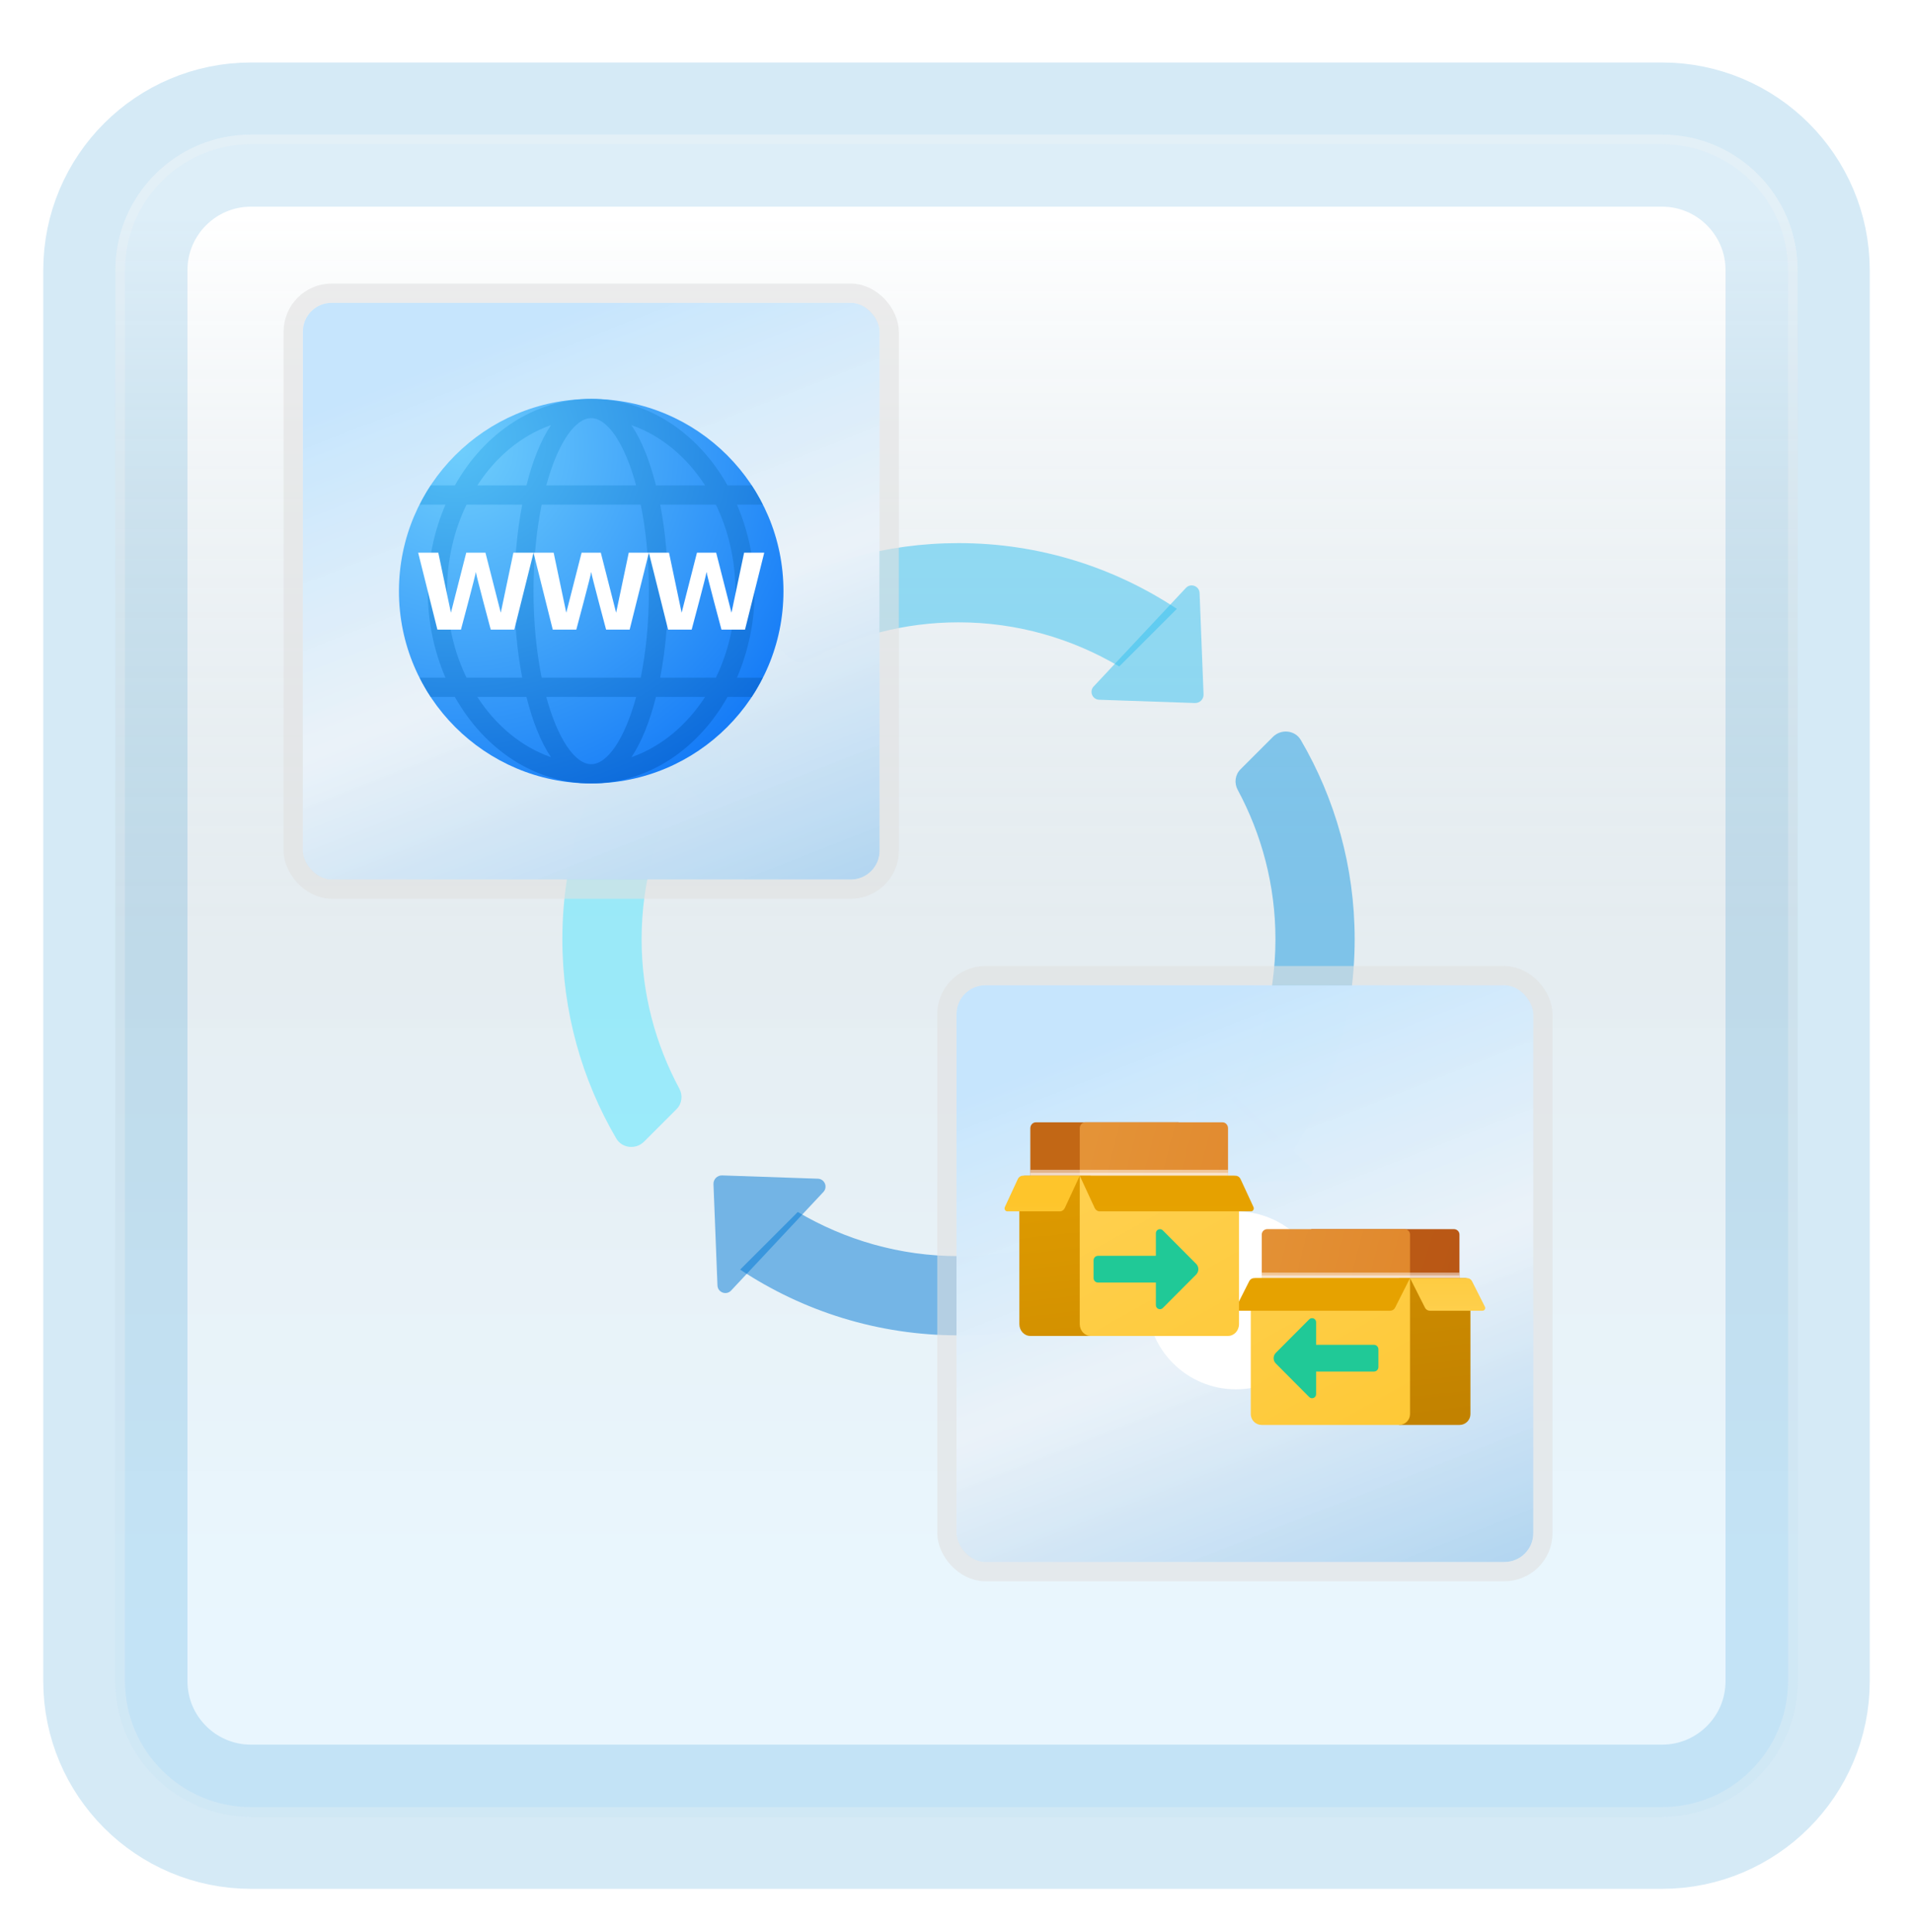 <svg width="199" height="201" viewBox="0 0 199 201" fill="none" xmlns="http://www.w3.org/2000/svg">
<g filter="url(#filter0_d_85_2149)">
<path d="M172.887 10H26.113C18.319 10 12 16.319 12 24.113V170.887C12 178.681 18.319 185 26.113 185H172.887C180.681 185 187 178.681 187 170.887V24.113C187 16.319 180.681 10 172.887 10Z" fill="white"/>
<path d="M172.887 10H26.113C18.319 10 12 16.319 12 24.113V170.887C12 178.681 18.319 185 26.113 185H172.887C180.681 185 187 178.681 187 170.887V24.113C187 16.319 180.681 10 172.887 10Z" stroke="#D5EAF6" stroke-width="15" stroke-linecap="round"/>
<path d="M172.887 10H26.113C18.319 10 12 16.319 12 24.113V170.887C12 178.681 18.319 185 26.113 185H172.887C180.681 185 187 178.681 187 170.887V24.113C187 16.319 180.681 10 172.887 10Z" fill="url(#paint0_linear_85_2149)" fill-opacity="0.2"/>
<path d="M26.113 10.5H172.887C180.405 10.5 186.5 16.595 186.5 24.113V170.887C186.5 178.405 180.405 184.5 172.887 184.5H26.113C18.595 184.5 12.5 178.405 12.5 170.887V24.113C12.5 16.595 18.595 10.5 26.113 10.5Z" stroke="#F7F7F7" stroke-opacity="0.27"/>
</g>
<path d="M71.333 80.989L65.341 74.997C61.026 81.51 58.5 89.311 58.5 97.71C58.5 105.268 60.546 112.346 64.103 118.434C64.706 119.469 66.151 119.615 66.998 118.766L70.377 115.387C70.943 114.82 71.048 113.959 70.669 113.254C68.178 108.62 66.742 103.339 66.742 97.71C66.742 91.598 68.434 85.897 71.333 80.989Z" fill="#50E6FF" fill-opacity="0.5"/>
<path d="M132.678 97.71C132.678 103.821 130.986 109.523 128.087 114.431L134.079 120.423C138.394 113.91 140.92 106.106 140.92 97.71C140.92 90.152 138.874 83.074 135.317 76.985C134.714 75.951 133.269 75.807 132.422 76.654L129.043 80.033C128.476 80.6 128.371 81.461 128.75 82.165C131.242 86.799 132.678 92.081 132.678 97.71Z" fill="#199BE2" fill-opacity="0.5"/>
<path d="M82.033 68.377C82.6 68.943 83.461 69.048 84.165 68.669C88.799 66.178 94.081 64.742 99.71 64.742C105.821 64.742 111.523 66.434 116.431 69.333L122.425 63.339C115.91 59.026 108.109 56.5 99.71 56.5C92.189 56.5 85.146 58.526 79.078 62.049C78.005 62.673 77.778 64.122 78.656 64.999L82.033 68.377Z" fill="#35C1F1" fill-opacity="0.5"/>
<path d="M117.387 127.043C116.82 126.476 115.959 126.371 115.254 126.75C110.62 129.242 105.339 130.678 99.71 130.678C93.598 130.678 87.897 128.986 82.989 126.087L76.997 132.079C83.51 136.394 91.313 138.92 99.71 138.92C107.268 138.92 114.346 136.874 120.434 133.317C121.469 132.714 121.615 131.269 120.766 130.422L117.387 127.043Z" fill="#0078D4" fill-opacity="0.5"/>
<path d="M124.3 73.138L114.339 72.796C113.635 72.772 113.284 71.929 113.769 71.414L123.364 61.163C123.863 60.629 124.757 60.963 124.786 61.693L125.2 72.236C125.219 72.741 124.805 73.155 124.3 73.138Z" fill="#35C1F1" fill-opacity="0.5"/>
<path d="M75.12 122.281L85.08 122.623C85.785 122.648 86.135 123.491 85.651 124.006L76.055 134.257C75.557 134.79 74.662 134.457 74.634 133.727L74.219 123.184C74.201 122.679 74.615 122.265 75.12 122.281Z" fill="#0078D4" fill-opacity="0.5"/>
<path d="M124.281 122.3L124.623 112.339C124.648 111.635 125.491 111.284 126.006 111.769L136.257 121.364C136.79 121.863 136.457 122.757 135.727 122.786L125.184 123.2C124.679 123.219 124.265 122.805 124.281 122.3Z" fill="#199BE2" fill-opacity="0.5"/>
<path d="M75.138 73.12L74.796 83.08C74.772 83.785 73.929 84.135 73.414 83.651L63.161 74.055C62.627 73.557 62.961 72.662 63.69 72.634L74.234 72.219C74.741 72.201 75.155 72.615 75.138 73.12Z" fill="#50E6FF" fill-opacity="0.5"/>
<rect x="31.5" y="31.5" width="60" height="60" rx="3" fill="url(#paint1_linear_85_2149)"/>
<rect x="31.5" y="31.5" width="60" height="60" rx="3" fill="white" fill-opacity="0.2"/>
<path d="M41.5 61.5C41.5 50.455 50.455 41.5 61.5 41.5C72.545 41.5 81.5 50.455 81.5 61.5C81.5 72.545 72.545 81.5 61.5 81.5C50.455 81.5 41.5 72.545 41.5 61.5Z" fill="url(#paint2_radial_85_2149)"/>
<path d="M78.5 61.5C78.5 58.261 77.827 55.209 76.661 52.5H79.343C78.995 51.811 78.618 51.14 78.195 50.5H75.683C72.638 45.084 67.421 41.5 61.5 41.5C55.579 41.5 50.362 45.084 47.317 50.5H44.805C44.382 51.14 44.005 51.811 43.657 52.5H46.339C45.173 55.209 44.5 58.261 44.5 61.5C44.5 64.739 45.173 67.791 46.339 70.5H43.657C44.005 71.189 44.382 71.86 44.805 72.5H47.317C50.362 77.916 55.579 81.5 61.5 81.5C67.421 81.5 72.638 77.916 75.683 72.5H78.195C78.618 71.86 78.995 71.189 79.343 70.5H76.661C77.827 67.791 78.5 64.739 78.5 61.5ZM76.5 61.5C76.5 64.78 75.753 67.849 74.471 70.5H68.678C69.221 67.667 69.5 64.553 69.5 61.5C69.5 58.447 69.221 55.333 68.678 52.5H74.471C75.753 55.151 76.5 58.22 76.5 61.5ZM61.5 79.5C59.81 79.5 58.009 76.863 56.826 72.5H66.175C64.991 76.863 63.19 79.5 61.5 79.5ZM56.348 70.5C55.821 67.913 55.5 64.871 55.5 61.5C55.5 58.129 55.821 55.087 56.348 52.5H66.652C67.179 55.087 67.5 58.129 67.5 61.5C67.5 64.871 67.179 67.913 66.652 70.5H56.348ZM61.5 43.5C63.19 43.5 64.991 46.137 66.174 50.5H56.825C58.009 46.137 59.81 43.5 61.5 43.5ZM73.347 50.5H68.236C67.61 48.001 66.757 45.816 65.684 44.227C68.763 45.303 71.429 47.532 73.347 50.5ZM57.316 44.227C56.243 45.817 55.39 48.001 54.764 50.5H49.653C51.571 47.532 54.237 45.303 57.316 44.227ZM46.5 61.5C46.5 58.22 47.247 55.151 48.529 52.5H54.322C53.779 55.333 53.5 58.447 53.5 61.5C53.5 64.553 53.779 67.667 54.322 70.5H48.529C47.247 67.849 46.5 64.78 46.5 61.5ZM49.653 72.5H54.764C55.39 74.999 56.243 77.184 57.316 78.773C54.237 77.697 51.571 75.468 49.653 72.5ZM65.684 78.773C66.757 77.183 67.61 74.999 68.236 72.5H73.347C71.429 75.468 68.763 77.697 65.684 78.773Z" fill="url(#paint3_radial_85_2149)"/>
<path d="M65.405 57.5L64.093 63.743L62.5 57.5H60.5L58.907 63.743L57.595 57.5H55.5L57.5 65.5H59.951C59.951 65.5 61.464 59.864 61.5 59.5C61.536 59.864 63.049 65.5 63.049 65.5H65.5L67.5 57.5H65.405Z" fill="white"/>
<path d="M53.405 57.5L52.093 63.743L50.5 57.5H48.5L46.907 63.743L45.595 57.5H43.5L45.5 65.5H47.951C47.951 65.5 49.464 59.864 49.5 59.5C49.536 59.864 51.049 65.5 51.049 65.5H53.5L55.5 57.5H53.405Z" fill="white"/>
<path d="M77.405 57.5L76.093 63.743L74.5 57.5H72.5L70.907 63.743L69.595 57.5H67.5L69.5 65.5H71.951C71.951 65.5 73.464 59.864 73.5 59.5C73.536 59.864 75.049 65.5 75.049 65.5H77.5L79.5 57.5H77.405Z" fill="white"/>
<rect x="30.5" y="30.5" width="62" height="62" rx="4" stroke="#E2E2E2" stroke-opacity="0.59" stroke-width="2"/>
<rect x="99.5" y="102.5" width="60" height="60" rx="3" fill="url(#paint4_linear_85_2149)"/>
<rect x="99.5" y="102.5" width="60" height="60" rx="3" fill="white" fill-opacity="0.2"/>
<path d="M128.574 144.537C133.688 144.537 137.833 140.392 137.833 135.278C137.833 130.164 133.688 126.018 128.574 126.018C123.46 126.018 119.315 130.164 119.315 135.278C119.315 140.392 123.46 144.537 128.574 144.537Z" fill="white"/>
<path d="M151.82 134.095H136.396V127.87H151.249C151.564 127.87 151.82 128.124 151.82 128.436V134.095Z" fill="url(#paint5_linear_85_2149)"/>
<path d="M146.107 134.095H131.825C131.51 134.095 131.254 133.841 131.254 133.529V128.436C131.254 128.124 131.51 127.87 131.825 127.87H146.107C146.423 127.87 146.678 128.124 146.678 128.436V133.529C146.678 133.841 146.423 134.095 146.107 134.095Z" fill="url(#paint6_linear_85_2149)"/>
<path d="M151.82 132.397H131.254V133.529C131.254 133.841 131.51 134.095 131.825 134.095H136.396H146.107H151.82V132.397Z" fill="white" fill-opacity="0.5"/>
<path d="M151.82 132.68H131.254V133.529C131.254 133.841 131.51 134.095 131.825 134.095H136.396H146.107H151.82V132.68Z" fill="white" fill-opacity="0.5"/>
<path d="M151.82 148.241H145.536V132.963H152.391C152.707 132.963 152.962 133.216 152.962 133.529V147.109C152.962 147.734 152.451 148.241 151.82 148.241Z" fill="url(#paint7_linear_85_2149)"/>
<path d="M145.536 148.241H131.254C130.623 148.241 130.112 147.734 130.112 147.109V133.529C130.112 133.216 130.368 132.963 130.683 132.963H146.678V147.109C146.678 147.734 146.167 148.241 145.536 148.241Z" fill="url(#paint8_linear_85_2149)"/>
<path d="M146.678 132.963H130.465C130.248 132.963 130.051 133.084 129.954 133.276L128.605 135.949C128.51 136.137 128.647 136.358 128.86 136.358H144.612C144.828 136.358 145.026 136.237 145.122 136.045L146.678 132.963Z" fill="url(#paint9_linear_85_2149)"/>
<path d="M146.678 132.963H152.609C152.826 132.963 153.024 133.084 153.12 133.276L154.47 135.949C154.564 136.137 154.427 136.358 154.214 136.358H148.745C148.529 136.358 148.331 136.237 148.235 136.045L146.678 132.963Z" fill="url(#paint10_linear_85_2149)"/>
<path d="M107.18 123.549H122.604V116.759H107.751C107.436 116.759 107.18 117.036 107.18 117.377V123.549Z" fill="url(#paint11_linear_85_2149)"/>
<path d="M112.893 123.549H127.175C127.49 123.549 127.746 123.273 127.746 122.932V117.377C127.746 117.036 127.49 116.759 127.175 116.759H112.893C112.577 116.759 112.322 117.036 112.322 117.377V122.932C112.322 123.273 112.577 123.549 112.893 123.549Z" fill="url(#paint12_linear_85_2149)"/>
<path d="M107.18 121.698H127.746L127.746 122.932C127.746 123.273 127.49 123.549 127.175 123.549H122.604H112.893H107.18V121.698Z" fill="white" fill-opacity="0.5"/>
<path d="M107.18 122.006H127.746L127.746 122.932C127.746 123.273 127.49 123.549 127.175 123.549H122.604H112.893H107.18V122.006Z" fill="white" fill-opacity="0.5"/>
<path d="M107.18 138.981H113.464V122.315H106.609C106.293 122.315 106.038 122.591 106.038 122.932V137.747C106.038 138.429 106.549 138.981 107.18 138.981Z" fill="url(#paint13_linear_85_2149)"/>
<path d="M113.464 138.981H127.746C128.377 138.981 128.888 138.429 128.888 137.747V122.932C128.888 122.591 128.632 122.315 128.317 122.315H112.322V137.747C112.322 138.429 112.833 138.981 113.464 138.981Z" fill="url(#paint14_linear_85_2149)"/>
<path d="M112.322 122.315H128.535C128.752 122.315 128.949 122.447 129.046 122.656L130.395 125.572C130.49 125.777 130.353 126.019 130.14 126.019H114.388C114.172 126.019 113.974 125.886 113.878 125.677L112.322 122.315Z" fill="url(#paint15_linear_85_2149)"/>
<path d="M112.322 122.315H106.391C106.174 122.315 105.976 122.447 105.88 122.656L104.531 125.572C104.436 125.777 104.573 126.019 104.786 126.019H110.255C110.471 126.019 110.669 125.886 110.765 125.677L112.322 122.315Z" fill="url(#paint16_linear_85_2149)"/>
<path d="M120.241 133.403V135.78C120.241 136.156 120.696 136.344 120.96 136.076L124.433 132.59C124.733 132.282 124.733 131.79 124.433 131.486L120.96 127.996C120.696 127.728 120.241 127.916 120.241 128.293V131.32" fill="#20C997"/>
<path d="M121.167 130.647H114.222C113.965 130.647 113.759 130.853 113.759 131.11V132.962C113.759 133.219 113.965 133.425 114.222 133.425H121.167" fill="#20C997"/>
<path d="M136.907 140.579V137.552C136.907 137.176 136.452 136.988 136.188 137.255L132.715 140.742C132.415 141.049 132.415 141.541 132.715 141.845L136.188 145.335C136.452 145.603 136.907 145.415 136.907 145.039V142.663" fill="#20C997"/>
<path d="M135.056 142.684H142.926C143.183 142.684 143.389 142.478 143.389 142.221V140.369C143.389 140.113 143.183 139.906 142.926 139.906H135.056" fill="#20C997"/>
<rect x="98.5" y="101.5" width="62" height="62" rx="4" stroke="#E2E2E2" stroke-opacity="0.59" stroke-width="2"/>
<defs>
<filter id="filter0_d_85_2149" x="0.5" y="2.5" width="198" height="198" filterUnits="userSpaceOnUse" color-interpolation-filters="sRGB">
<feFlood flood-opacity="0" result="BackgroundImageFix"/>
<feColorMatrix in="SourceAlpha" type="matrix" values="0 0 0 0 0 0 0 0 0 0 0 0 0 0 0 0 0 0 127 0" result="hardAlpha"/>
<feOffset dy="4"/>
<feGaussianBlur stdDeviation="2"/>
<feComposite in2="hardAlpha" operator="out"/>
<feColorMatrix type="matrix" values="0 0 0 0 0 0 0 0 0 0 0 0 0 0 0 0 0 0 0.25 0"/>
<feBlend mode="normal" in2="BackgroundImageFix" result="effect1_dropShadow_85_2149"/>
<feBlend mode="normal" in="SourceGraphic" in2="effect1_dropShadow_85_2149" result="shape"/>
</filter>
<linearGradient id="paint0_linear_85_2149" x1="99.5" y1="18.468" x2="99.5" y2="176.532" gradientUnits="userSpaceOnUse">
<stop stop-color="white"/>
<stop offset="0.472" stop-color="#0D5176" stop-opacity="0.528"/>
<stop offset="0.941" stop-color="#12A6F7" stop-opacity="0.465"/>
</linearGradient>
<linearGradient id="paint1_linear_85_2149" x1="61.5" y1="31.5" x2="88.3" y2="99.9" gradientUnits="userSpaceOnUse">
<stop stop-color="#B8DFFC"/>
<stop offset="0.453" stop-color="#E5EFF7" stop-opacity="0.98"/>
<stop offset="1" stop-color="#8FC3EB"/>
</linearGradient>
<radialGradient id="paint2_radial_85_2149" cx="0" cy="0" r="1" gradientUnits="userSpaceOnUse" gradientTransform="translate(47.832 46.681) scale(40.041)">
<stop stop-color="#6FCEFC"/>
<stop offset="1" stop-color="#167CF7"/>
</radialGradient>
<radialGradient id="paint3_radial_85_2149" cx="0" cy="0" r="1" gradientUnits="userSpaceOnUse" gradientTransform="translate(47.225 45.98) scale(45.009 40.155)">
<stop offset="0.001" stop-color="#54C0F5"/>
<stop offset="0.998" stop-color="#0B69DB"/>
</radialGradient>
<linearGradient id="paint4_linear_85_2149" x1="129.5" y1="102.5" x2="156.3" y2="170.9" gradientUnits="userSpaceOnUse">
<stop stop-color="#B8DFFC"/>
<stop offset="0.453" stop-color="#E5EFF7" stop-opacity="0.98"/>
<stop offset="1" stop-color="#8FC3EB"/>
</linearGradient>
<linearGradient id="paint5_linear_85_2149" x1="108.788" y1="133.872" x2="193.523" y2="161.951" gradientUnits="userSpaceOnUse">
<stop stop-color="#C26715"/>
<stop offset="0.508" stop-color="#B85515"/>
<stop offset="1" stop-color="#AD3F16"/>
</linearGradient>
<linearGradient id="paint6_linear_85_2149" x1="99.834" y1="79.107" x2="196.837" y2="104.245" gradientUnits="userSpaceOnUse">
<stop stop-color="#EBA84B"/>
<stop offset="1" stop-color="#D97218"/>
</linearGradient>
<linearGradient id="paint7_linear_85_2149" x1="-56.242" y1="111.763" x2="-49.708" y2="169.868" gradientUnits="userSpaceOnUse">
<stop stop-color="#EBA600"/>
<stop offset="1" stop-color="#C28200"/>
</linearGradient>
<linearGradient id="paint8_linear_85_2149" x1="103.686" y1="105.387" x2="138.511" y2="167.622" gradientUnits="userSpaceOnUse">
<stop stop-color="#FFD869"/>
<stop offset="1" stop-color="#FEC52B"/>
</linearGradient>
<linearGradient id="paint9_linear_85_2149" x1="140.3" y1="250.24" x2="140.3" y2="-748.063" gradientUnits="userSpaceOnUse">
<stop stop-color="#EBA600"/>
<stop offset="1" stop-color="#C28200"/>
</linearGradient>
<linearGradient id="paint10_linear_85_2149" x1="129.501" y1="146.819" x2="129.501" y2="125.008" gradientUnits="userSpaceOnUse">
<stop stop-color="#FFD869"/>
<stop offset="1" stop-color="#FEC52B"/>
</linearGradient>
<linearGradient id="paint11_linear_85_2149" x1="125.454" y1="133.872" x2="210.19" y2="161.951" gradientUnits="userSpaceOnUse">
<stop stop-color="#C26715"/>
<stop offset="0.508" stop-color="#B85515"/>
<stop offset="1" stop-color="#AD3F16"/>
</linearGradient>
<linearGradient id="paint12_linear_85_2149" x1="83.167" y1="79.106" x2="180.17" y2="104.244" gradientUnits="userSpaceOnUse">
<stop stop-color="#EBA84B"/>
<stop offset="1" stop-color="#D97218"/>
</linearGradient>
<linearGradient id="paint13_linear_85_2149" x1="47.611" y1="111.763" x2="54.145" y2="169.868" gradientUnits="userSpaceOnUse">
<stop stop-color="#EBA600"/>
<stop offset="1" stop-color="#C28200"/>
</linearGradient>
<linearGradient id="paint14_linear_85_2149" x1="84.72" y1="105.387" x2="119.545" y2="167.622" gradientUnits="userSpaceOnUse">
<stop stop-color="#FFD869"/>
<stop offset="1" stop-color="#FEC52B"/>
</linearGradient>
<linearGradient id="paint15_linear_85_2149" x1="118.699" y1="250.24" x2="118.699" y2="-748.064" gradientUnits="userSpaceOnUse">
<stop stop-color="#EBA600"/>
<stop offset="1" stop-color="#C28200"/>
</linearGradient>
<linearGradient id="paint16_linear_85_2149" x1="129.499" y1="146.819" x2="129.499" y2="125.007" gradientUnits="userSpaceOnUse">
<stop stop-color="#FFD869"/>
<stop offset="1" stop-color="#FEC52B"/>
</linearGradient>
</defs>
</svg>
